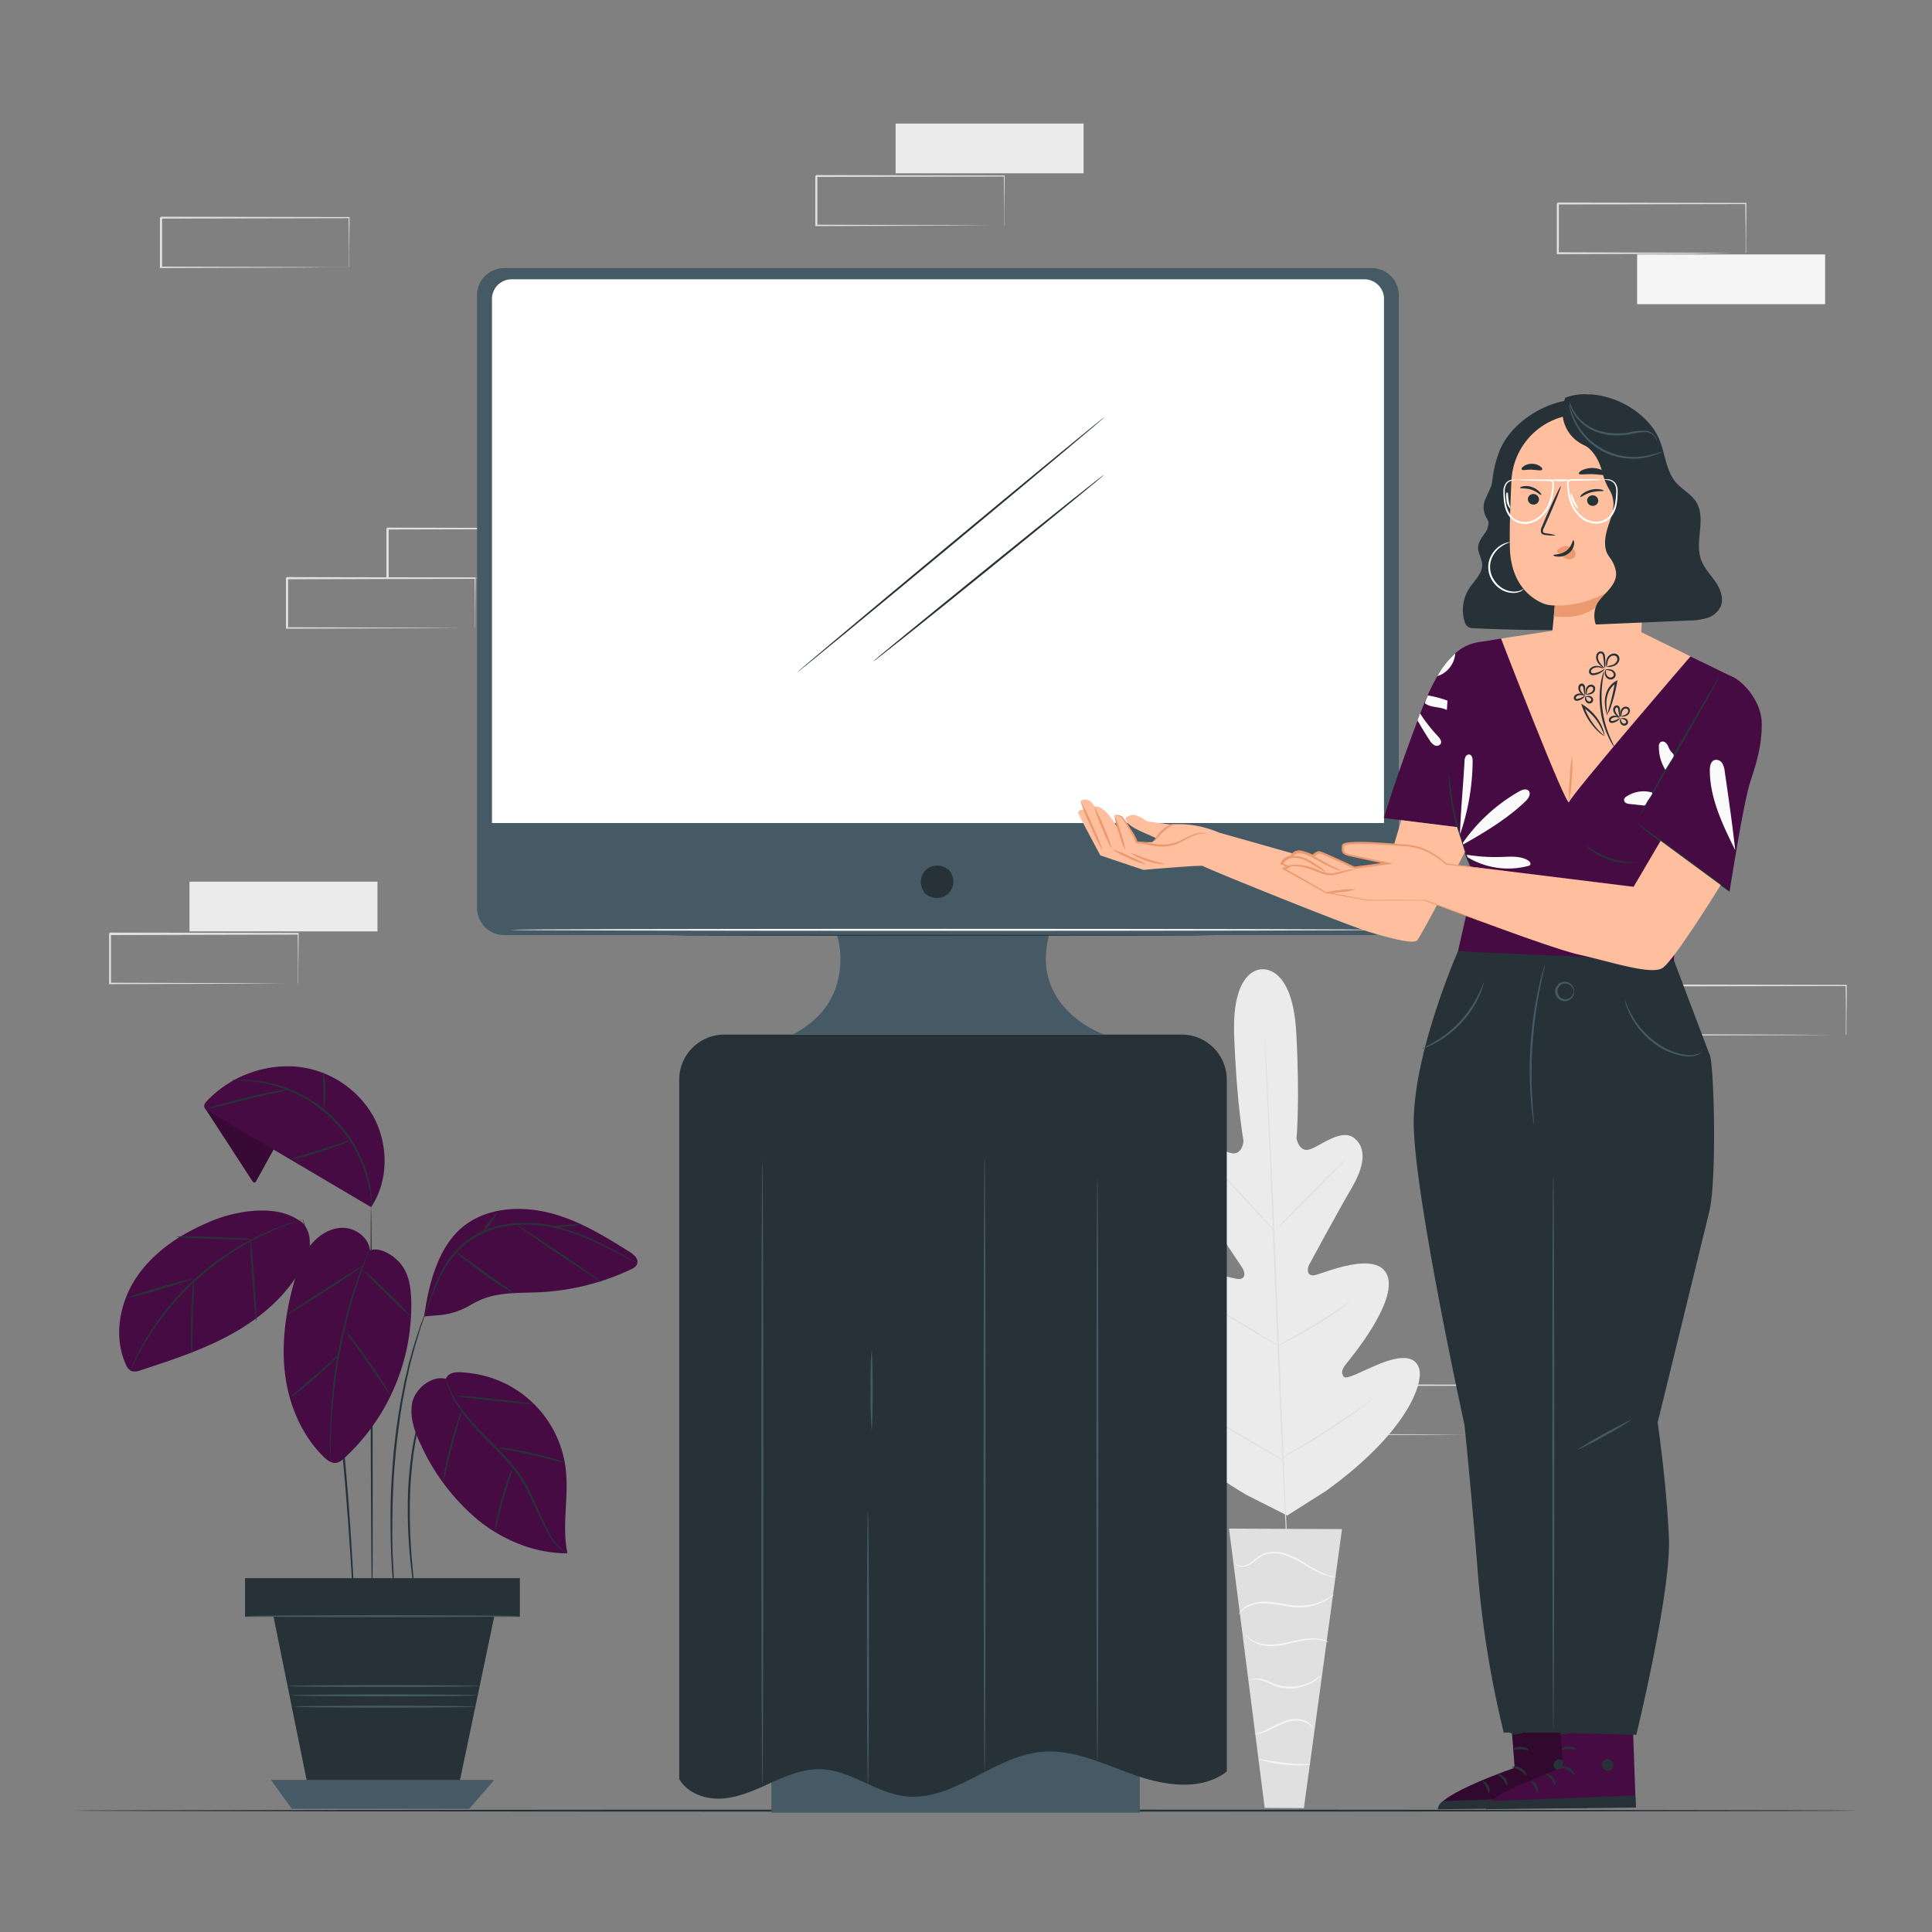 <svg xmlns="http://www.w3.org/2000/svg" viewBox="0 0 500 500"><rect x="0" y="0" width="500" height="500" fill="#808080" stroke="none"/><g id="freepik--background-complete--inject-34"><rect x="49.04" y="228.17" width="48.65" height="12.87" style="fill:#ebebeb"></rect><path d="M77.12,254.6s0-.09,0-.24l0-.66c0-.6,0-1.45,0-2.53,0-2.22,0-5.42-.08-9.44l.15.15L28.47,242l.25-.24h0V245c0,1.09,0,2.17,0,3.25v6.33l-.24-.25,34.67.11,10.23.07,2.77,0h.72l.26,0H76.9l-.7,0-2.71,0-10.18.07-34.84.11h-.24v-.24c0-2.07,0-4.19,0-6.33v-6.52h0l.25-.25,48.65.09h.15v.15c0,4.06-.06,7.29-.08,9.53,0,1.07,0,1.9,0,2.5,0,.26,0,.47,0,.63A.85.85,0,0,1,77.12,254.6Z" style="fill:#e0e0e0"></path><rect x="231.78" y="31.98" width="48.65" height="12.87" style="fill:#ebebeb"></rect><path d="M259.86,58.41a2.07,2.07,0,0,1,0-.23l0-.66c0-.61,0-1.45,0-2.53,0-2.23,0-5.42-.08-9.45l.15.15-48.65.1.25-.25h0v6.52q0,3.22,0,6.33l-.24-.24,34.67.11,10.23.07,2.77,0,.73,0h.25s-.07,0-.22,0h-.7l-2.71,0-10.18.06-34.84.12H211v-.25c0-2.07,0-4.18,0-6.33V45.56h0l.25-.25,48.65.1H260v.15c0,4.07-.06,7.29-.08,9.54,0,1.06,0,1.9,0,2.49,0,.26,0,.47,0,.64S259.87,58.42,259.86,58.41Z" style="fill:#e0e0e0"></path><rect x="423.69" y="65.85" width="48.65" height="12.87" style="fill:#f5f5f5"></rect><path d="M451.77,65.53a1,1,0,0,1,0-.23v-.66c0-.61,0-1.45,0-2.53,0-2.22-.05-5.42-.08-9.45l.15.15-48.65.1c.11-.11-.25.25.24-.25h0V65.53l-.24-.24,34.67.11,10.23.07,2.77,0,.72,0h.26a.94.94,0,0,1-.23,0l-.69,0-2.72,0L438,65.67l-34.84.11h-.25V52.67h0c.49-.49.14-.13.25-.24l48.65.09h.15v.15c0,4.07-.06,7.29-.08,9.54,0,1.07,0,1.9,0,2.5,0,.26,0,.46,0,.63A1.23,1.23,0,0,1,451.77,65.53Z" style="fill:#e0e0e0"></path><path d="M90.29,69.19a1,1,0,0,1,0-.23l0-.66c0-.61,0-1.45,0-2.53,0-2.22,0-5.42-.09-9.45l.16.15-48.65.1c.11-.11-.25.25.24-.25h0V69.19L41.63,69l34.67.11,10.24.07,2.77,0,.72,0h.26a1,1,0,0,1-.23,0l-.69,0-2.72,0-10.18.07-34.84.11h-.24V62.86c0-1.07,0-2.15,0-3.24V56.33h0c.5-.49.14-.13.26-.24l48.65.09h.15v.15c0,4.07-.07,7.29-.09,9.54,0,1.07,0,1.9,0,2.5,0,.26,0,.46,0,.63A1.23,1.23,0,0,1,90.29,69.19Z" style="fill:#e0e0e0"></path><path d="M477.72,267.9a1.35,1.35,0,0,1,0-.24V267c0-.6,0-1.45,0-2.53,0-2.22,0-5.42-.08-9.44l.15.15-48.65.09.24-.24h0V267.9l-.24-.25,34.67.11,10.23.07,2.77,0,.72,0,.26,0h-.23l-.69,0-2.71,0-10.18.07-34.84.11h-.25V255.05h0l.25-.25,48.65.09h.15V255c0,4.06-.06,7.29-.08,9.53,0,1.07,0,1.9,0,2.5,0,.26,0,.47,0,.63A1.66,1.66,0,0,1,477.72,267.9Z" style="fill:#e0e0e0"></path><path d="M382.57,371.35a1,1,0,0,1,0-.23v-.66c0-.61,0-1.45,0-2.54,0-2.22-.05-5.41-.08-9.44l.15.15-48.65.1c.11-.11-.25.25.24-.25h0v12.85l-.24-.24,34.67.11,10.23.07,2.77,0,.72,0h.26l-.23,0h-.69l-2.71,0-10.18.07-34.84.11h-.25V358.5h0l.25-.25,48.65.1h.15v.15c0,4.07-.06,7.29-.08,9.53,0,1.07,0,1.91,0,2.5,0,.26,0,.47,0,.64A1.23,1.23,0,0,1,382.57,371.35Z" style="fill:#e0e0e0"></path><path d="M122.9,162.53a2.07,2.07,0,0,1,0-.23l0-.66c0-.61,0-1.45,0-2.53,0-2.23,0-5.42-.08-9.45l.15.15-48.65.1.25-.25h0V153c0,1.09,0,2.18,0,3.25v6.33l-.24-.24,34.67.11,10.23.07,2.77,0,.72,0h.26s-.07,0-.22,0H122l-2.71,0-10.18.06-34.84.12H74v-.25q0-3.1,0-6.33v-6.52h0l.25-.25,48.65.1h.15v.15c0,4.07-.06,7.29-.08,9.54,0,1.06,0,1.9,0,2.49v.64C122.91,162.47,122.91,162.54,122.9,162.53Z" style="fill:#e0e0e0"></path><path d="M129.5,149.66a1.22,1.22,0,0,1,0-.24c0-.19,0-.41,0-.69,0-.63,0-1.49,0-2.58,0-2.25-.06-5.44-.1-9.36l.18.18-29.23.07c-.23.22.3-.3.24-.25h0v6.62c0,2.15,0,4.24,0,6.24l-.23-.23,20.91.11,6.09.06,1.64,0,.59,0a3.28,3.28,0,0,1-.53,0l-1.6,0-6,.07-21.07.11H100v-.24c0-2,0-4.09,0-6.24V136.8h0l.25-.25,29.23.07h.18v.18c0,4-.08,7.19-.1,9.47,0,1.07,0,1.92,0,2.54S129.51,149.67,129.5,149.66Z" style="fill:#e0e0e0"></path><path d="M326.67,250.85s-7.92-.61-7.27,17.16,2.42,27.23,2.42,27.23-.25,3.94-3.3,3.16-8.76-4.65-11.61-1.8-1.93,7.52,1.95,12.91,11.93,17.5,12.65,18.6,1,3.09-1.17,2.89-16.74-5.22-18.7,1.84,11.3,20.29,12.72,21.76,1.49,2.4.91,3.29-5.32-1.26-9.53-2.52-9.29-2-10.09,2.19,5,16.4,26.94,29.33l10.54,5.32,10-6.34c20.65-14.86,25.32-27.57,24.15-31.65s-6.18-2.9-10.25-1.26-8.59,4.2-9.25,3.37-.68-1.76.6-3.36,13.28-16,10.68-22.83-16.65-.53-18.78-.13-2.05-1.63-1.44-2.77,7.54-13.95,10.91-19.67,4-10.36.76-13-8.44,1.78-11.4,2.84-3.57-2.84-3.57-2.84.9-9.59-.07-27.34-9-16.36-9-16.36" style="fill:#ebebeb"></path><path d="M327.22,266.76s0,.12,0,.37.05.62.08,1.09c.07,1,.15,2.39.27,4.2.23,3.64.51,8.92.84,15.44.67,13,1.44,31.06,2.22,51s1.5,37.94,2.09,51c.3,6.51.55,11.78.72,15.45.08,1.8.14,3.22.19,4.19,0,.47,0,.83,0,1.1v.37s0-.12,0-.37-.05-.63-.08-1.09c-.06-1-.15-2.39-.27-4.2-.22-3.64-.51-8.92-.84-15.44-.67-13-1.44-31.06-2.22-51s-1.5-37.93-2.09-51c-.3-6.51-.55-11.78-.72-15.45-.08-1.81-.14-3.22-.19-4.2,0-.46,0-.83,0-1.09Z" style="fill:#e0e0e0"></path><path d="M314.7,302.32a3.59,3.59,0,0,1,.65.55c.41.37,1,.93,1.67,1.62,1.39,1.39,3.26,3.36,5.27,5.57l5.15,5.67,1.56,1.72a3.11,3.11,0,0,1,.55.65,3.4,3.4,0,0,1-.66-.54c-.4-.37-1-.93-1.66-1.63-1.37-1.4-3.22-3.39-5.23-5.6s-3.79-4.13-5.19-5.64L315.24,303A3.08,3.08,0,0,1,314.7,302.32Z" style="fill:#e0e0e0"></path><path d="M330.6,317.76c-.08-.08,3.81-4.11,8.67-9s8.89-8.8,9-8.72-3.81,4.11-8.68,9S330.68,317.84,330.6,317.76Z" style="fill:#e0e0e0"></path><path d="M330.42,348.39a3.49,3.49,0,0,1,.74-.47l2.07-1.15c1.75-1,4.16-2.32,6.77-3.91s4.92-3.09,6.59-4.2l2-1.3a3.18,3.18,0,0,1,.75-.44,3.82,3.82,0,0,1-.66.57c-.44.34-1.09.83-1.91,1.41-1.63,1.17-3.92,2.72-6.54,4.31s-5.06,2.9-6.84,3.81c-.9.46-1.63.81-2.14,1A3.77,3.77,0,0,1,330.42,348.39Z" style="fill:#e0e0e0"></path><path d="M313,337.59a3.19,3.19,0,0,1,.73.35c.46.24,1.11.61,1.91,1.07,1.61.92,3.81,2.22,6.23,3.67s4.6,2.79,6.17,3.78c.78.49,1.41.89,1.84,1.18a3.82,3.82,0,0,1,.65.48,3,3,0,0,1-.73-.34c-.46-.25-1.11-.62-1.91-1.08-1.61-.92-3.81-2.22-6.23-3.67s-4.6-2.79-6.17-3.77c-.78-.5-1.41-.9-1.84-1.19A3.82,3.82,0,0,1,313,337.59Z" style="fill:#e0e0e0"></path><path d="M309.37,364.61a4.88,4.88,0,0,1,.92.45l2.46,1.37c2.06,1.17,4.9,2.81,8,4.65s5.93,3.51,8,4.74l2.38,1.48a5.32,5.32,0,0,1,.85.59,5.1,5.1,0,0,1-.93-.45l-2.45-1.37c-2.06-1.17-4.9-2.81-8-4.65s-5.93-3.51-8-4.74l-2.39-1.48A5.46,5.46,0,0,1,309.37,364.61Z" style="fill:#e0e0e0"></path><path d="M331.51,377.42a6.93,6.93,0,0,1,.92-.61l2.58-1.55c2.17-1.31,5.17-3.14,8.42-5.24s6.16-4.07,8.25-5.51l2.48-1.71a4.85,4.85,0,0,1,.93-.58,5.75,5.75,0,0,1-.84.71c-.56.44-1.38,1.06-2.41,1.81-2,1.51-4.93,3.52-8.19,5.62s-6.28,3.89-8.5,5.14c-1.11.63-2,1.12-2.64,1.45A5,5,0,0,1,331.51,377.42Z" style="fill:#e0e0e0"></path><polygon points="347.31 395.73 318.07 395.6 327.3 467.88 337.45 467.93 347.31 395.73" style="fill:#e0e0e0"></polygon><path d="M319.55,404.49s0,.1.16.26a1.82,1.82,0,0,0,.7.5,3.52,3.52,0,0,0,3.09-.36c1.18-.65,2.22-1.92,3.8-2.48a8.3,8.3,0,0,1,5.38.13,22.81,22.81,0,0,1,5,2.45,33.7,33.7,0,0,0,4.06,2.2,10.73,10.73,0,0,0,3,.88,4.84,4.84,0,0,0,.84.06c.2,0,.3,0,.3,0a15.06,15.06,0,0,1-4-1.23,37.38,37.38,0,0,1-4-2.27,22.09,22.09,0,0,0-5.08-2.52,8.57,8.57,0,0,0-5.67-.09,7.66,7.66,0,0,0-2.14,1.31,18.11,18.11,0,0,1-1.68,1.29,3.42,3.42,0,0,1-2.85.48A3,3,0,0,1,319.55,404.49Z" style="fill:#f5f5f5"></path><path d="M320.56,417.8s.23-.3.69-.77a6.46,6.46,0,0,1,2.34-1.47,10.46,10.46,0,0,1,4.07-.6,41.42,41.42,0,0,1,5.09.72,17.85,17.85,0,0,0,5.21.24,14.35,14.35,0,0,0,4.1-1.16,12.75,12.75,0,0,0,2.47-1.45,4,4,0,0,0,.79-.7,26.05,26.05,0,0,1-3.39,1.84,15,15,0,0,1-4,1,17.79,17.79,0,0,1-5.08-.27,38.72,38.72,0,0,0-5.15-.69,10.45,10.45,0,0,0-4.21.72,6.09,6.09,0,0,0-2.35,1.66,3.88,3.88,0,0,0-.45.65C320.58,417.7,320.55,417.79,320.56,417.8Z" style="fill:#f5f5f5"></path><path d="M343.87,425a2.32,2.32,0,0,0-.8-.43,9.08,9.08,0,0,0-2.42-.53,15.91,15.91,0,0,0-3.67.2c-1.36.21-2.83.58-4.36.9a18,18,0,0,1-4.36.47,9.45,9.45,0,0,1-3.45-.76,8,8,0,0,1-2.62-2,2.55,2.55,0,0,0,.5.76,6.15,6.15,0,0,0,2,1.5,9.18,9.18,0,0,0,3.58.9,17.6,17.6,0,0,0,4.47-.44c1.56-.33,3-.71,4.34-.94a16.94,16.94,0,0,1,3.58-.29A13,13,0,0,1,343.87,425Z" style="fill:#f5f5f5"></path><path d="M323.07,435a4.79,4.79,0,0,1,2.84-.27,13.35,13.35,0,0,1,3,1.12,11.37,11.37,0,0,0,3.85,1.08,11.56,11.56,0,0,0,7-1.59,9.62,9.62,0,0,0,1.75-1.33,2.82,2.82,0,0,0,.52-.62,26.32,26.32,0,0,1-2.43,1.66,12,12,0,0,1-6.79,1.4c-2.77-.17-4.89-1.83-6.81-2a4.21,4.21,0,0,0-2.2.18C323.26,434.72,323.05,434.93,323.07,435Z" style="fill:#f5f5f5"></path><path d="M324.63,448.83a5.7,5.7,0,0,0,2.44-.48c1.48-.48,3.3-1.6,5.43-2.44a8.84,8.84,0,0,1,3.11-.63,5.72,5.72,0,0,1,2.49.58,5.45,5.45,0,0,1,1.8,1.56,1.29,1.29,0,0,0-.27-.61,4,4,0,0,0-1.37-1.25,5.7,5.7,0,0,0-2.64-.72,8.56,8.56,0,0,0-3.29.63c-2.2.86-4,2-5.38,2.57S324.62,448.75,324.63,448.83Z" style="fill:#f5f5f5"></path><path d="M326,455.28a6.49,6.49,0,0,0,1.85.61,32.86,32.86,0,0,0,4.62.8,33.31,33.31,0,0,0,4.69.16,7,7,0,0,0,1.94-.22c0-.15-3,0-6.58-.41S326.07,455.14,326,455.28Z" style="fill:#f5f5f5"></path></g><g id="freepik--Plant--inject-34"><rect x="63.54" y="408.57" width="70.88" height="9.74" style="fill:#263238"></rect><path d="M134.54,418.43H63.42v-10h71.12Zm-70.88-.24h70.63v-9.5H63.66Z" style="fill:#263238"></path><polygon points="70.11 415.07 80.31 465.4 118.06 465.4 127.92 418.31 70.11 415.07" style="fill:#263238"></polygon><polygon points="70.11 460.64 75.55 468.12 121.43 468.12 127.92 460.64 70.11 460.64" style="fill:#455a64"></polygon><path d="M96.31,416.54c-.13,0-.31-23.32-.39-52.08s0-52.07.1-52.07.32,23.31.4,52.07S96.45,416.54,96.31,416.54Z" style="fill:#263238"></path><path d="M112.1,358.19a2.19,2.19,0,0,1-.19.54c-.16.4-.37.9-.63,1.51-.14.33-.3.69-.46,1.09s-.31.85-.47,1.32-.36,1-.55,1.52-.34,1.12-.53,1.73a72.36,72.36,0,0,0-2,8.68,105.81,105.81,0,0,0-1.09,10.85,145.06,145.06,0,0,0,.56,19.82c.22,2.53.45,4.58.62,6,.07.66.13,1.2.18,1.63a2.05,2.05,0,0,1,0,.57,2.42,2.42,0,0,1-.13-.56l-.27-1.62c-.23-1.4-.52-3.44-.79-6a130,130,0,0,1-.71-19.89,101.21,101.21,0,0,1,1.14-10.9,67.79,67.79,0,0,1,2.1-8.71c.2-.6.36-1.19.57-1.73l.58-1.51c.18-.47.36-.91.51-1.32s.36-.75.51-1.07l.72-1.47A2.62,2.62,0,0,1,112.1,358.19Z" style="fill:#263238"></path><path d="M110.29,339.33a4.25,4.25,0,0,1-.22.77c-.19.54-.43,1.26-.74,2.17q-.26.71-.54,1.56c-.18.58-.37,1.21-.57,1.88-.42,1.35-.9,2.88-1.33,4.61-.22.86-.46,1.76-.71,2.69s-.43,1.93-.66,2.95c-.5,2-.85,4.24-1.31,6.54-.78,4.63-1.47,9.75-1.95,15.15s-.64,10.57-.71,15.27,0,8.93.24,12.48c.06,1.77.18,3.38.27,4.79s.17,2.62.26,3.61.13,1.72.17,2.28a4,4,0,0,1,0,.8,4.37,4.37,0,0,1-.13-.78q-.09-.86-.27-2.28c-.12-1-.23-2.2-.34-3.61s-.26-3-.34-4.79c-.24-3.56-.34-7.8-.35-12.51s.22-9.88.67-15.3,1.18-10.55,2-15.19c.47-2.31.84-4.52,1.36-6.55l.69-2.95.75-2.7c.45-1.72,1-3.25,1.4-4.59.21-.67.42-1.3.61-1.88s.4-1.08.58-1.55c.35-.89.62-1.61.83-2.14A4,4,0,0,1,110.29,339.33Z" style="fill:#263238"></path><path d="M91.83,420.66a1.14,1.14,0,0,1,0-.27c0-.21,0-.47-.07-.8,0-.75-.12-1.78-.2-3.09-.17-2.72-.42-6.59-.71-11.36-.62-9.59-1.51-22.83-3.12-37.4-.83-7.28-1.78-14.2-2.78-20.47-.53-3.13-1-6.11-1.55-8.88s-1-5.35-1.53-7.7-1-4.47-1.4-6.33-.81-3.46-1.14-4.76-.56-2.28-.74-3c-.07-.33-.13-.58-.18-.79a1.41,1.41,0,0,1,0-.27.91.91,0,0,1,.09.26c.06.2.14.45.23.77.2.72.48,1.71.83,3s.79,2.88,1.22,4.74,1,4,1.48,6.32,1.08,4.92,1.59,7.7,1.06,5.75,1.6,8.88c1,6.28,2,13.2,2.82,20.5,1.61,14.58,2.45,27.84,3,37.43.26,4.8.44,8.68.55,11.37.05,1.31.09,2.35.12,3.09,0,.33,0,.6,0,.81A1.1,1.1,0,0,1,91.83,420.66Z" style="fill:#263238"></path><path d="M95.74,323.59c-.31-3.3-3.65-5.79-7-5.83s-6.41,2-8.44,4.59a26.55,26.55,0,0,0-4.06,9c-2.23,7.79-3.45,16-2.5,24s4.22,16,10,21.64c.94.92,2.15,1.85,3.44,1.57A4.15,4.15,0,0,0,89,377.45a53.68,53.68,0,0,0,17.43-40.84c-.09-3.06-.49-6.24-2.18-8.79s-5.64-5.25-8.52-4.23" style="fill:#460B42"></path><path d="M71,297.14q-2.33,4.23-4.67,8.46c-.11.2-.25.42-.48.44s-.42-.22-.56-.42l-12.35-19,2.84-1.61Z" style="fill:#460B42"></path><g style="opacity:0.2"><path d="M71,297.14q-2.33,4.23-4.67,8.46c-.11.2-.25.42-.48.44s-.42-.22-.56-.42l-12.35-19,2.84-1.61Z"></path></g><path d="M96,312.38,53.88,287.52a1.92,1.92,0,0,1-1-1c-.17-.62.3-1.22.75-1.68A29,29,0,0,1,76.13,276a25.71,25.71,0,0,1,20.35,12.66c4.07,7.27,4.21,16.88-.46,23.77" style="fill:#460B42"></path><path d="M60,279.58a2.11,2.11,0,0,1,.55-.07c.36,0,.9-.08,1.59-.07a30.92,30.92,0,0,1,5.85.46,34.15,34.15,0,0,1,27.27,24.68,32.3,32.3,0,0,1,1,5.77c.07.69,0,.87.06,1.23a2.18,2.18,0,0,1-.32.92,7.39,7.39,0,0,0,.06-2.13,36.35,36.35,0,0,0-1.19-5.69,34.43,34.43,0,0,0-27-24.43,36,36,0,0,0-5.78-.62C60.72,279.6,60,279.63,60,279.58Z" style="fill:#263238"></path><path d="M90.32,295.22a10,10,0,0,1-2.13,1c-1.34.53-3.22,1.21-5.32,1.87s-4,1.2-5.42,1.54a10.1,10.1,0,0,1-2.3.44,11.48,11.48,0,0,1,2.2-.78l5.37-1.68,5.35-1.73A12,12,0,0,1,90.32,295.22Z" style="fill:#263238"></path><path d="M83.68,277.4a17.43,17.43,0,0,1,.5,4.7,17.61,17.61,0,0,1-.26,4.72,29.17,29.17,0,0,1-.24-4.71A29.32,29.32,0,0,1,83.68,277.4Z" style="fill:#263238"></path><path d="M53.51,287.05A18.62,18.62,0,0,1,56.58,286c1.91-.59,4.58-1.34,7.55-2.05s5.69-1.27,7.66-1.61a18.38,18.38,0,0,1,3.21-.44,22.56,22.56,0,0,1-3.14.79c-2,.43-4.65,1-7.61,1.75s-5.64,1.4-7.58,1.9A21.13,21.13,0,0,1,53.51,287.05Z" style="fill:#263238"></path><path d="M78.25,316.43c-3.63-2.75-7.46-3.29-12-3.11a36.58,36.58,0,0,0-13.14,3.39c-7.1,3.11-13.78,7.7-18,14.19S29.36,346,32.54,353.06A3.15,3.15,0,0,0,34,354.81a3.43,3.43,0,0,0,2.37-.18c8.09-2.64,16.22-5.3,23.66-9.43s14.19-9.87,18.18-17.38a15.08,15.08,0,0,0,1.91-5.76,7.16,7.16,0,0,0-1.85-5.63" style="fill:#460B42"></path><path d="M78.32,315.57a3,3,0,0,1-.58.24l-1.7.58-1.22.41c-.45.16-.92.36-1.44.56-1,.41-2.2.83-3.45,1.43l-2,.91c-.68.31-1.37.7-2.1,1.07-1.46.72-2.94,1.64-4.52,2.57a78.26,78.26,0,0,0-9.57,7.1A79.18,79.18,0,0,0,43.49,339c-1.12,1.45-2.23,2.8-3.13,4.16-.46.67-.93,1.3-1.33,1.95L37.88,347c-.76,1.16-1.32,2.28-1.86,3.24-.26.49-.52.93-.74,1.35s-.39.81-.56,1.17c-.32.66-.59,1.19-.79,1.6a2.63,2.63,0,0,1-.31.55,2.78,2.78,0,0,1,.21-.59c.19-.42.42-1,.71-1.64.16-.37.34-.76.53-1.19s.45-.88.7-1.38c.52-1,1.06-2.12,1.8-3.3l1.13-1.87c.4-.66.87-1.29,1.32-2,.89-1.38,2-2.75,3.11-4.21A69.27,69.27,0,0,1,61.07,323c1.6-.93,3.1-1.84,4.58-2.55.74-.36,1.43-.75,2.13-1.06l2-.87c1.27-.59,2.47-1,3.51-1.37.52-.19,1-.38,1.45-.53l1.24-.36,1.73-.5A4.57,4.57,0,0,1,78.32,315.57Z" style="fill:#263238"></path><path d="M50,330.91a87.08,87.08,0,0,1-8.81,2.84,83.81,83.81,0,0,1-9,2.35,87.84,87.84,0,0,1,8.82-2.84A84,84,0,0,1,50,330.91Z" style="fill:#263238"></path><path d="M49.64,350.36a13.6,13.6,0,0,1-.19-2.75c-.05-1.7-.06-4,0-6.63s.21-4.94.35-6.63a13.42,13.42,0,0,1,.35-2.73,15.72,15.72,0,0,1,0,2.75c-.06,1.86-.13,4.12-.21,6.62s-.12,4.76-.16,6.62A16,16,0,0,1,49.64,350.36Z" style="fill:#263238"></path><path d="M66.31,341.87c-.14,0-.59-4.76-1-10.65s-.63-10.68-.49-10.69.58,4.76,1,10.65S66.45,341.86,66.31,341.87Z" style="fill:#263238"></path><path d="M45.56,320.06a16.43,16.43,0,0,1,2.83-.08c1.74,0,4.15.06,6.8.15s5.06.2,6.8.3a15.21,15.21,0,0,1,2.81.27,15.37,15.37,0,0,1-2.82.09c-1.74,0-4.15-.07-6.8-.16s-5.07-.19-6.81-.29A15.81,15.81,0,0,1,45.56,320.06Z" style="fill:#263238"></path><path d="M85.56,378.11a4.45,4.45,0,0,1-.06-.57c0-.42,0-1-.07-1.62-.06-1.41-.08-3.45,0-6s.21-5.51.52-8.83.8-7,1.48-10.75S89,343,89.81,339.78s1.78-6.09,2.63-8.47S94,327,94.56,325.72c.27-.61.48-1.11.65-1.5a2.53,2.53,0,0,1,.25-.51,2.15,2.15,0,0,1-.16.55c-.14.4-.33.9-.55,1.53-.5,1.31-1.18,3.24-2,5.63s-1.66,5.26-2.52,8.48-1.66,6.78-2.35,10.56-1.17,7.4-1.52,10.7-.54,6.29-.63,8.81-.14,4.54-.13,5.95c0,.66,0,1.2,0,1.62A2,2,0,0,1,85.56,378.11Z" style="fill:#263238"></path><path d="M87.79,350.52a11.11,11.11,0,0,1-1.68,1.84c-1.09,1.09-2.64,2.55-4.41,4.1s-3.41,2.89-4.63,3.83a10.89,10.89,0,0,1-2,1.42,13.08,13.08,0,0,1,1.82-1.7l4.53-3.93,4.49-4A12.51,12.51,0,0,1,87.79,350.52Z" style="fill:#263238"></path><path d="M101.13,361.26a18.43,18.43,0,0,1-1.79-2.48c-1.16-1.68-2.59-3.77-4.17-6.08l-4.25-6a20.19,20.19,0,0,1-1.7-2.54,17.6,17.6,0,0,1,2,2.32c1.17,1.49,2.73,3.58,4.38,5.95s3.06,4.56,4,6.17A19,19,0,0,1,101.13,361.26Z" style="fill:#263238"></path><path d="M94.14,327.47c.07.12-4.36,3.1-9.9,6.66s-10.09,6.36-10.17,6.24,4.36-3.1,9.9-6.66S94.06,327.35,94.14,327.47Z" style="fill:#263238"></path><path d="M106.63,341a82.41,82.41,0,0,1-6.7-6.2,83.39,83.39,0,0,1-6.35-6.55,81.1,81.1,0,0,1,6.7,6.19A80.3,80.3,0,0,1,106.63,341Z" style="fill:#263238"></path><path d="M109.77,340.69l3.81-.32a18.74,18.74,0,0,0,7.68-2.35,30,30,0,0,1,3.58-1.8c4.7-1.89,9.95-1.55,15-1.8a62.24,62.24,0,0,0,23.87-6.11,2.34,2.34,0,0,0,1.05-.94c.78-1.43-.67-2.69-1.92-3.46-6.41-4-12.93-8-20.2-9.91s-15.52-1.63-21.72,2.64c-7.27,5-9.93,15.3-11.16,24.05" style="fill:#460B42"></path><path d="M164.85,326.9a3.31,3.31,0,0,1-.64-.3l-1.81-.94c-1.56-.83-3.81-2-6.66-3.4a61.9,61.9,0,0,0-10.3-4,34,34,0,0,0-13.36-1.08,23,23,0,0,0-12.18,5.23,27.19,27.19,0,0,0-6.34,8.91,73.64,73.64,0,0,0-2.76,6.93l-.68,1.92a3.65,3.65,0,0,1-.26.66,3.34,3.34,0,0,1,.17-.69c.15-.49.34-1.14.58-2a64,64,0,0,1,2.63-7,26.8,26.8,0,0,1,6.35-9.11A23.12,23.12,0,0,1,132,316.7a34,34,0,0,1,13.55,1.14,59.85,59.85,0,0,1,10.34,4.09c2.84,1.42,5.06,2.68,6.6,3.55l1.76,1A3.46,3.46,0,0,1,164.85,326.9Z" style="fill:#263238"></path><path d="M155.72,331.81c-.08.11-5.06-3.11-11.11-7.19s-10.91-7.49-10.83-7.61,5.05,3.11,11.11,7.19S155.79,331.69,155.72,331.81Z" style="fill:#263238"></path><path d="M150.41,316.75a11.85,11.85,0,0,1-3.62.65,12.5,12.5,0,0,1-3.69,0,23.62,23.62,0,0,1,3.65-.38A24.16,24.16,0,0,1,150.41,316.75Z" style="fill:#263238"></path><path d="M128.63,313.92a9.74,9.74,0,0,1-1.63,2.54,10.63,10.63,0,0,1-2.06,2.35,9.87,9.87,0,0,1,1.63-2.55A10.71,10.71,0,0,1,128.63,313.92Z" style="fill:#263238"></path><path d="M133.09,334.74a14.46,14.46,0,0,1-2.39-1.3c-1.44-.87-3.38-2.15-5.46-3.66s-3.9-2.93-5.22-4A16,16,0,0,1,118,324a13.89,13.89,0,0,1,2.28,1.48l5.3,3.85c2.07,1.51,4,2.82,5.35,3.77A16.86,16.86,0,0,1,133.09,334.74Z" style="fill:#263238"></path><path d="M115.37,356.84c-3.62-.95-8,2.57-8.7,6.25s.63,7.44,2.25,10.83a55.26,55.26,0,0,0,15,19.63c6.5,5.17,14.63,8.48,22.94,8.44-1.53-7.12.41-14.57-.45-21.8a28.35,28.35,0,0,0-25.12-24.87c-2.31-.25-5-.61-5.92,1.52" style="fill:#460B42"></path><path d="M146.86,402a2.42,2.42,0,0,1-.52-.24,9.93,9.93,0,0,1-1.35-.91,14.21,14.21,0,0,1-3.59-4.79c-.57-1.12-1.22-2.34-1.85-3.69s-1.27-2.8-2-4.32a44.24,44.24,0,0,0-2.4-4.61,36.59,36.59,0,0,0-3.3-4.49c-2.49-2.92-5.15-5.44-7.46-7.85a51.15,51.15,0,0,1-5.69-6.83A25.22,25.22,0,0,1,116,359a15.74,15.74,0,0,1-.48-1.56,3.47,3.47,0,0,1-.12-.56s.26.75.79,2.05a27.15,27.15,0,0,0,2.89,5.17,53.37,53.37,0,0,0,5.72,6.7c2.32,2.39,5,4.91,7.51,7.85a35.86,35.86,0,0,1,3.34,4.56,40,40,0,0,1,2.4,4.68l1.91,4.33c.61,1.34,1.24,2.58,1.79,3.7a14.63,14.63,0,0,0,3.39,4.81C146.17,401.6,146.89,401.94,146.86,402Z" style="fill:#263238"></path><path d="M128.1,396.07a10.76,10.76,0,0,1,.33-2.44c.29-1.5.75-3.55,1.38-5.78s1.31-4.23,1.84-5.65a11.63,11.63,0,0,1,1-2.26,12.43,12.43,0,0,1-.65,2.37c-.45,1.45-1.06,3.45-1.69,5.68s-1.15,4.25-1.52,5.72A13.09,13.09,0,0,1,128.1,396.07Z" style="fill:#263238"></path><path d="M146.17,378.58a14.22,14.22,0,0,1-2.55-.58c-1.57-.41-3.72-1-6.13-1.51s-4.59-1-6.18-1.26a15,15,0,0,1-2.56-.57,12.87,12.87,0,0,1,2.62.21c1.61.22,3.82.58,6.23,1.13s4.57,1.16,6.12,1.65A12.7,12.7,0,0,1,146.17,378.58Z" style="fill:#263238"></path><path d="M114.64,383.67a14.09,14.09,0,0,1,.39-2.83c.32-1.73.83-4.11,1.51-6.71s1.4-4.93,2-6.6a15.27,15.27,0,0,1,1-2.66,16.24,16.24,0,0,1-.69,2.77c-.48,1.69-1.15,4-1.83,6.61s-1.23,4.95-1.64,6.66A18.39,18.39,0,0,1,114.64,383.67Z" style="fill:#263238"></path><path d="M137.85,363.35c0,.13-4.54-.23-10.11-.82s-10.08-1.18-10.07-1.32a98.57,98.57,0,0,1,10.12.82C133.36,362.62,137.86,363.21,137.85,363.35Z" style="fill:#263238"></path><path d="M134.53,418.27c0,.14-15.92.25-35.55.25s-35.56-.11-35.56-.25S79.34,418,99,418,134.53,418.13,134.53,418.27Z" style="fill:#455a64"></path><path d="M123.46,438.76c0,.13-10.73.25-24,.25s-24-.12-24-.25,10.73-.26,24-.26S123.46,438.62,123.46,438.76Z" style="fill:#455a64"></path><path d="M123,441.68c0,.14-10.54.26-23.54.26S76,441.82,76,441.68s10.54-.25,23.54-.25S123,441.55,123,441.68Z" style="fill:#455a64"></path><path d="M123.87,436.34c0,.14-11.09.25-24.77.25s-24.79-.11-24.79-.25,11.1-.25,24.79-.25S123.87,436.2,123.87,436.34Z" style="fill:#455a64"></path></g><g id="freepik--Floor--inject-34"><path d="M480.63,468.59c0,.14-103.26.26-230.62.26s-230.64-.12-230.64-.26,103.24-.26,230.64-.26S480.63,468.44,480.63,468.59Z" style="fill:#263238"></path></g><g id="freepik--Monitor--inject-34"><rect x="199.63" y="421.15" width="95.35" height="47.98" style="fill:#455a64"></rect><path d="M305.83,267.75H187.46a11.68,11.68,0,0,0-11.68,11.68v181c2.3,3.85,7.15,5.42,11.54,5s8.47-2.35,12.5-4.17,8.27-3.54,12.67-3.39c7.65.27,14.19,6.12,21.8,7,12.33,1.43,22.71-10.22,35.06-11.47,8.31-.84,16.25,3.12,24.14,5.92s17.31,4.27,24-.83V279.43A11.68,11.68,0,0,0,305.83,267.75Z" style="fill:#263238"></path><path d="M197.3,462.5c-.14,0-.26-36.26-.26-81s.12-81,.26-81,.26,36.25.26,81S197.45,462.5,197.3,462.5Z" style="fill:#455a64"></path><path d="M224.62,391.12c.14,0,.26,15.85.26,35.41s-.12,35.42-.26,35.42-.26-15.86-.26-35.42S224.47,391.12,224.62,391.12Z" style="fill:#455a64"></path><path d="M225.58,349.42c.14,0,.26,4.62.26,10.31s-.12,10.3-.26,10.3a100,100,0,0,1-.26-10.3A100.27,100.27,0,0,1,225.58,349.42Z" style="fill:#455a64"></path><path d="M254.81,458.71c-.15,0-.26-35.73-.26-79.8s.11-79.8.26-79.8.26,35.72.26,79.8S255,458.71,254.81,458.71Z" style="fill:#455a64"></path><path d="M284,456.32c-.14,0-.26-33.91-.26-75.73s.12-75.73.26-75.73.26,33.9.26,75.73S284.18,456.32,284,456.32Z" style="fill:#455a64"></path><path d="M355,69.38H130.46a7,7,0,0,0-7,7V235a7,7,0,0,0,7,7h86.19s5.49,17-11.51,25.73h80.59s-19.19-6.58-14.25-25.73H355a7,7,0,0,0,7-7V76.39A7,7,0,0,0,355,69.38Z" style="fill:#455a64"></path><path d="M245.75,225.34c3.05,4.37-1.73,9.15-6.1,6.1a1.9,1.9,0,0,1-.37-.38c-3.05-4.37,1.73-9.14,6.09-6.09A1.49,1.49,0,0,1,245.75,225.34Z" style="fill:#263238"></path><path d="M132.41,72.28H353.09a5.09,5.09,0,0,1,5.09,5.09V213a0,0,0,0,1,0,0H127.32a0,0,0,0,1,0,0V77.37A5.09,5.09,0,0,1,132.41,72.28Z" style="fill:#fff"></path><path d="M314.89,242.05c0,.07-32,.13-71.37.13s-71.38-.06-71.38-.13,32-.14,71.38-.14S314.89,242,314.89,242.05Z" style="fill:#263238"></path><path d="M285.82,122.8c.09.11-13.24,11-29.76,24.4s-30,24.12-30.1,24,13.24-11,29.77-24.4S285.73,122.69,285.82,122.8Z" style="fill:#263238"></path><path d="M285.92,107.88c.1.11-17.68,15-39.69,33.29s-39.94,33-40,32.9,17.67-15,39.7-33.3S285.83,107.77,285.92,107.88Z" style="fill:#263238"></path><path d="M356.64,240.64c0,.15-50.27.26-112.27.26s-112.29-.11-112.29-.26,50.27-.26,112.29-.26S356.64,240.5,356.64,240.64Z" style="fill:#fafafa"></path></g><g id="freepik--Character--inject-34"><path d="M405.43,103.67c-7,1.12-14.53,6.28-17.26,12.8s-2.44,14.92-2.32,22c2.16-.44,3.52.58,5.71.43a5.34,5.34,0,0,0,3.5-2.26,36.12,36.12,0,0,0,4.86-8.8q4.79-11,9.38-22" style="fill:#263238"></path><path d="M394.85,114.29c-11,7.1-8.19,20.25-10.32,23.34-.85,1.24-1.89,2.48-2,3.92s1,3,1.06,4.63c.05,2.2-1.93,4-3.21,5.87a10.33,10.33,0,0,0-1.38,8.7,2.45,2.45,0,0,0,1.09,1.57,3.41,3.41,0,0,0,1.47.28q15.62.72,31.27.31c2.38-.06,4.88-.17,6.89-1.27,2.74-1.51,3.86-4.44,4.79-7.14l2.92-8.56a32.91,32.91,0,0,0,1.56-5.63,58.13,58.13,0,0,0,.15-8,71.28,71.28,0,0,0,.12-7.45,10.84,10.84,0,0,0-2.93-6.87" style="fill:#263238"></path><path d="M426.64,125a17.51,17.51,0,0,0-17.88-17.76,18,18,0,0,0-17.6,17.17c-.4,8.18-.61,16.41-.27,19.35,1,8.88,6.7,11.79,9,12.61a11,11,0,0,0,2.44.33h0a.07.07,0,0,1,.06.07l-1,10.42c-.22,6.78,4.21,12.35,11.11,12.62s11.72-5.43,12.07-12.23Z" style="fill:#ffbe9d"></path><path d="M395.41,129.09a1.42,1.42,0,0,0,1.33,1.48,1.38,1.38,0,0,0,1.55-1.22,1.43,1.43,0,0,0-1.33-1.49A1.39,1.39,0,0,0,395.41,129.09Z" style="fill:#263238"></path><path d="M393.4,126.27c.12.2,1.36,0,2.83.44s2.37,1.44,2.58,1.36,0-.35-.38-.78a4.82,4.82,0,0,0-2-1.25,4.49,4.49,0,0,0-2.31-.18C393.57,126,393.34,126.18,393.4,126.27Z" style="fill:#263238"></path><path d="M410.75,129.43a1.42,1.42,0,0,0,1.33,1.48,1.39,1.39,0,0,0,1.55-1.22,1.43,1.43,0,0,0-1.33-1.49A1.39,1.39,0,0,0,410.75,129.43Z" style="fill:#263238"></path><path d="M409,128.63c.22.08,1.2-.79,2.82-1.22s3-.21,3.12-.39-.19-.26-.79-.37a5.74,5.74,0,0,0-2.54.15,5.31,5.31,0,0,0-2.2,1.13C409,128.31,408.93,128.59,409,128.63Z" style="fill:#263238"></path><path d="M402.64,138.57a10.62,10.62,0,0,0-2.51-.54c-.39-.06-.76-.15-.82-.42a1.94,1.94,0,0,1,.32-1.15l1.3-2.92c1.82-4.17,3.15-7.61,3-7.68s-1.78,3.26-3.6,7.43c-.44,1-.86,2-1.25,2.94a2.28,2.28,0,0,0-.28,1.53,1,1,0,0,0,.63.59,2.64,2.64,0,0,0,.67.12A10.27,10.27,0,0,0,402.64,138.57Z" style="fill:#263238"></path><path d="M402.35,156.68s6,.71,13.7-3.44c0,0-2.71,7.72-13.95,6.24Z" style="fill:#eb996e"></path><path d="M403.14,142.28a2.86,2.86,0,0,1,2.56-.92,2.49,2.49,0,0,1,1.72,1,1.56,1.56,0,0,1,.05,1.82,1.89,1.89,0,0,1-2.06.43,5.85,5.85,0,0,1-1.94-1.24,1.91,1.91,0,0,1-.43-.47.53.53,0,0,1,0-.57" style="fill:#eb996e"></path><path d="M407.18,139.81c-.26,0-.33,1.63-1.83,2.75s-3.29.87-3.31,1.1.39.34,1.15.39a4.24,4.24,0,0,0,2.75-.82,3.61,3.61,0,0,0,1.43-2.32C407.46,140.22,407.29,139.8,407.18,139.81Z" style="fill:#263238"></path><path d="M408.6,122.58c.19.4,1.72.07,3.56.14s3.34.43,3.56,0c.09-.19-.2-.56-.82-.91a6,6,0,0,0-2.69-.69,6.11,6.11,0,0,0-2.73.55C408.83,122,408.52,122.39,408.6,122.58Z" style="fill:#263238"></path><path d="M393.82,121.49c.26.36,1.34,0,2.63.07s2.37.33,2.64,0c.12-.18,0-.53-.5-.88a3.75,3.75,0,0,0-2.12-.65,3.67,3.67,0,0,0-2.13.62C393.87,121,393.7,121.32,393.82,121.49Z" style="fill:#263238"></path><path d="M405.15,102.86A9.41,9.41,0,0,0,409.53,115c1.89,1,4.31,1.56,5.25,3.48.74,1.49.32,3.41,1.26,4.79s2.63,1.64,3.9,2.57c1.74,1.27,2.43,3.54,2.62,5.68A59.85,59.85,0,0,0,423,138c.43,2.1,1.69,4.24,3.74,4.87,1.3-6.09,2.48-12.27,2.15-18.48s-2.34-12.54-6.67-17-11.22-6.71-17-4.5" style="fill:#263238"></path><path d="M411.35,102.06c7.48.28,15.82,5.37,18.37,12.41,1.29,3.54,1.59,7.62,4.07,10.46,1.57,1.79,3.86,2.91,5.14,4.91,2.74,4.29-.41,10.18,1.3,15,.76,2.15,2.42,3.83,3.71,5.7s2.25,4.29,1.38,6.39a5.68,5.68,0,0,1-3.52,3,16.76,16.76,0,0,1-4.69.66L413,161.62a6.84,6.84,0,0,1,.45-5.56c1.6-2.55,5.55-4.89,4.67-8.55s-2.67-3.2-2.73-7,2.58-7.44,2.14-10.74-1.52-2.54-2.91-7.74-4.29-6.64-4.29-6.64l2.27-12.47" style="fill:#263238"></path><path d="M384,140.22c.87-1.31,1.77-2.81,1.49-4.36-.2-1.08-1-2-1.28-3a5.24,5.24,0,0,1,.39-4.05c.51-1.29,1.2-2.5,1.61-3.82.33-1,.47-2.17.9-3.18a3.38,3.38,0,0,1,2.33-2.16c.76,4.91-1.14,9.83-1.4,14.79a8.44,8.44,0,0,1-.5,3.21,2.35,2.35,0,0,1-2.61,1.46" style="fill:#263238"></path><path d="M394.29,152.34s-.09.35-.6.65a4.36,4.36,0,0,1-2.36.45,6.05,6.05,0,0,1-3.34-1.22,7.16,7.16,0,0,1-2.54-3.54,6.31,6.31,0,0,1,.2-4.35,7.08,7.08,0,0,1,2.18-2.82,6.09,6.09,0,0,1,2.13-1.07,1.93,1.93,0,0,1,.87-.12,9.26,9.26,0,0,0-2.77,1.48,6.89,6.89,0,0,0-2,2.71,5.89,5.89,0,0,0-.15,4,6.8,6.8,0,0,0,2.33,3.31,5.91,5.91,0,0,0,3.08,1.25,4.57,4.57,0,0,0,2.23-.27C394.08,152.59,394.24,152.31,394.29,152.34Z" style="fill:#fff"></path><path d="M393,124.15a9.08,9.08,0,0,1,1.58-.08l4.29,0h2.18a1.13,1.13,0,0,1,.85.39,1.2,1.2,0,0,1,.27.91l-.06.85a16,16,0,0,1-.22,1.76,9.61,9.61,0,0,1-4,6.65,6.23,6.23,0,0,1-4,.92,5,5,0,0,1-3.32-1.95,7.31,7.31,0,0,1-1.26-3.24,18.94,18.94,0,0,1-.23-3,3.65,3.65,0,0,1,.69-2.41,2.63,2.63,0,0,1,1.7-.84,7.11,7.11,0,0,1,1.18,0,1.1,1.1,0,0,1,.4.06s-.57,0-1.55.17a2.51,2.51,0,0,0-1.51.82,3.37,3.37,0,0,0-.54,2.22,19.53,19.53,0,0,0,.28,2.92,7,7,0,0,0,1.22,3,4.54,4.54,0,0,0,3,1.73,5.72,5.72,0,0,0,3.69-.86,7.8,7.8,0,0,0,2.62-2.83,11.41,11.41,0,0,0,1.2-3.46c.11-.58.18-1.15.24-1.71l.06-.83a.73.73,0,0,0-.15-.61.67.67,0,0,0-.53-.25l-.75,0-1.43,0-4.29-.15A8.29,8.29,0,0,1,393,124.15Z" style="fill:#fff"></path><path d="M414.68,124.15a8.29,8.29,0,0,1-1.57.12l-4.29.15-1.42,0-.76,0a.69.69,0,0,0-.53.25.76.76,0,0,0-.15.61c0,.27,0,.55.07.83a15,15,0,0,0,.24,1.71,10.89,10.89,0,0,0,1.2,3.46,7.71,7.71,0,0,0,2.62,2.83,5.68,5.68,0,0,0,3.68.86,4.54,4.54,0,0,0,3-1.73,7,7,0,0,0,1.22-3,19.61,19.61,0,0,0,.29-2.92,3.43,3.43,0,0,0-.55-2.22,2.49,2.49,0,0,0-1.51-.82c-1-.16-1.55-.12-1.55-.17a1.13,1.13,0,0,1,.41-.06,7.14,7.14,0,0,1,1.18,0,2.63,2.63,0,0,1,1.7.84,3.59,3.59,0,0,1,.68,2.41,18.86,18.86,0,0,1-.22,3,7.33,7.33,0,0,1-1.27,3.24,5,5,0,0,1-3.32,1.95,6.25,6.25,0,0,1-4-.92,9.65,9.65,0,0,1-4-6.65c-.1-.6-.17-1.19-.22-1.76l-.05-.85a1.19,1.19,0,0,1,.26-.91,1.15,1.15,0,0,1,.85-.39h2.18l4.29,0A9,9,0,0,1,414.68,124.15Z" style="fill:#fff"></path><path d="M406.87,124.28a16.92,16.92,0,0,1-5.91,0,16.92,16.92,0,0,1,5.91,0Z" style="fill:#fff"></path><path d="M408.4,131.68c-.11.09-.87-.67-1.39-1.87a3.57,3.57,0,0,1-.44-2.29c.15,0,.41,1,.92,2.08S408.52,131.59,408.4,131.68Z" style="fill:#fff"></path><path d="M390.86,131.67a3.61,3.61,0,0,1-1-2.35,5.67,5.67,0,0,1,0-1.74l.38,0c-.13.5-.25.81-.33.79s-.09-.33-.05-.85l.39,0a12.2,12.2,0,0,0,.14,1.64C390.53,130.58,391,131.6,390.86,131.67Z" style="fill:#fff"></path><path d="M428.75,114.31a2.83,2.83,0,0,0-2.71-2.46,16.51,16.51,0,0,0-4.36.56,18.37,18.37,0,0,1-5.52.11,13.33,13.33,0,0,1-5.22-1.83,11.12,11.12,0,0,1-3.29-3.11,9.09,9.09,0,0,1-1.32-2.74,5.9,5.9,0,0,1-.16-.81c0-.19,0-.29,0-.29a12.63,12.63,0,0,0,1.79,3.63,11.5,11.5,0,0,0,3.24,2.91,13.37,13.37,0,0,0,5,1.72,19.27,19.27,0,0,0,5.38-.06,14.78,14.78,0,0,1,4.48-.45,3.32,3.32,0,0,1,2.5,1.71,2,2,0,0,1,.2.82C428.79,114.21,428.77,114.31,428.75,114.31Z" style="fill:#455a64"></path><path d="M430.29,116.8a4.45,4.45,0,0,1-1.09.58,15.06,15.06,0,0,1-3.23,1A16.81,16.81,0,0,1,407.36,109a14.76,14.76,0,0,1-1.11-3.2,4.63,4.63,0,0,1-.18-1.23,28.23,28.23,0,0,0,1.62,4.26A17,17,0,0,0,425.9,118,29.64,29.64,0,0,0,430.29,116.8Z" style="fill:#455a64"></path><polygon points="388.46 165.25 402.76 163.09 423.72 163.09 440.61 171.4 404.39 213.34 388.46 165.25" style="fill:#ffbe9d"></polygon><path d="M437.5,169.87s-30.87,35.8-31.42,37.72-17.62-42.34-17.62-42.34l-4,.67c-3.84.56-9.87.56-16.44,17.55s-9.87,28.23-9.87,28.23l19,2.35s2.27,7.8,4.49,13.12l-4.31,19s50.13,6.61,55.89,2.5l1.09-42.24s3.29-13.11,6-17.5,4.28-13.46,9.21-13.18Z" style="fill:#460B42"></path><path d="M448.48,175.22c-3.25-1.58-10.5,1.77-13,9.71s-9.17,30.17-9.17,30.17l21.3,15.62s3.58-23,5.34-28.32,3-9.53,3-15S451.72,176.81,448.48,175.22Z" style="fill:#460B42"></path><path d="M406.13,207.39a31.91,31.91,0,0,1,.11-5.87,33,33,0,0,1,.63-5.83,34.06,34.06,0,0,1-.11,5.86A34.42,34.42,0,0,1,406.13,207.39Z" style="fill:#eb996e"></path><path d="M415.12,173.74c.09,0-.2,1.13-.42,2.95a27,27,0,0,0,1.94,14c.71,1.69,1.28,2.68,1.21,2.73s-.2-.22-.49-.65a15.71,15.71,0,0,1-1.06-1.93,24,24,0,0,1-2-14.19,16.76,16.76,0,0,1,.5-2.15A2.46,2.46,0,0,1,415.12,173.74Z" style="fill:#263238"></path><path d="M415.18,190.49s-.26-.11-.65-.41a12.47,12.47,0,0,1-1.55-1.39,16.06,16.06,0,0,1-3.54-5.87l-.25-.72.63.41h0a12.75,12.75,0,0,1,4.58,5.11,10.54,10.54,0,0,1,.73,2c.12.48.16.75.12.76s-.35-1-1.18-2.54a13.43,13.43,0,0,0-4.53-4.84h0l.38-.3a17.59,17.59,0,0,0,3.33,5.79C414.38,189.75,415.23,190.42,415.18,190.49Z" style="fill:#263238"></path><path d="M416.05,184.81a16.17,16.17,0,0,1,.6-2.43c.41-1.49.92-3.58,1.32-5.93l.38.27L418,177a5.23,5.23,0,0,0-1.91,2.71,7.88,7.88,0,0,0-.35,2.78c.07,1.62.33,2.62.24,2.64a2,2,0,0,1-.25-.68,9.8,9.8,0,0,1-.36-1.94,7.76,7.76,0,0,1,.26-2.94,5.63,5.63,0,0,1,2.07-3c.14-.1.29-.18.43-.27l.48-.28-.09.56a42.78,42.78,0,0,1-1.49,5.94A10.2,10.2,0,0,1,416.05,184.81Z" style="fill:#263238"></path><path d="M414.91,173a9.05,9.05,0,0,0-1.19-.3,2.54,2.54,0,0,0-1.23.2c-.43.19-.84.57-.73,1s.65.38,1.13.27a5.53,5.53,0,0,0,1.25-.42c.68-.33,1.05-.66,1.1-.6s-.23.47-.92.92a4.63,4.63,0,0,1-1.32.57,2.76,2.76,0,0,1-.9.1,1,1,0,0,1-.85-.72,1.16,1.16,0,0,1,.29-1,2.12,2.12,0,0,1,.76-.51,2.59,2.59,0,0,1,1.48-.12C414.62,172.5,415,173,414.91,173Z" style="fill:#263238"></path><path d="M415.31,172.89a4.7,4.7,0,0,1-.21-1.42c-.05-.43-.11-.95-.2-1.51a1.57,1.57,0,0,0-.26-.72.49.49,0,0,0-.6-.1c-.45.2-.56.87-.45,1.36a3.18,3.18,0,0,0,.65,1.27c.53.67.94,1,.89,1.11s-.53-.22-1.17-.87a3.27,3.27,0,0,1-.84-1.4,2.23,2.23,0,0,1,0-1,1.34,1.34,0,0,1,.72-.92,1,1,0,0,1,1.2.25,1.84,1.84,0,0,1,.34,1,13.45,13.45,0,0,1,.1,1.56A3.36,3.36,0,0,1,415.31,172.89Z" style="fill:#263238"></path><path d="M415.8,172.53a10.64,10.64,0,0,1,1.4-.41,2.08,2.08,0,0,0,1.13-.83,1.13,1.13,0,0,0-.08-1.45,1.26,1.26,0,0,0-1.49.15,2.21,2.21,0,0,0-.7,1.23c-.18.86-.19,1.44-.28,1.43a3,3,0,0,1-.08-1.5,2.43,2.43,0,0,1,.75-1.53,2.1,2.1,0,0,1,1-.46,1.42,1.42,0,0,1,1.16.27,1.38,1.38,0,0,1,.5,1.09,2,2,0,0,1-.33,1,2.29,2.29,0,0,1-1.43.93A2.74,2.74,0,0,1,415.8,172.53Z" style="fill:#263238"></path><path d="M415.57,173.33c0-.05.42-.2,1.17-.11a1.72,1.72,0,0,1,1.16.7,1.31,1.31,0,0,1,.23.85,1.2,1.2,0,0,1-.49.82,1.36,1.36,0,0,1-1.69-.05,1.7,1.7,0,0,1-.64-1.2c0-.77.26-1.16.31-1.13s-.07.45.05,1.08a1.45,1.45,0,0,0,.57.87.9.9,0,0,0,1.09,0,.71.71,0,0,0,.17-1,1.47,1.47,0,0,0-.85-.6C416,173.41,415.57,173.42,415.57,173.33Z" style="fill:#263238"></path><path d="M409.93,180c0,.06-.34-.12-.85-.12a1.63,1.63,0,0,0-.82.19c-.28.14-.51.4-.44.63s.37.2.71.1a3.36,3.36,0,0,0,.85-.31c.47-.24.73-.46.79-.41s-.12.37-.59.72a2.93,2.93,0,0,1-.92.46,1.8,1.8,0,0,1-.65.11.77.77,0,0,1-.69-.53.89.89,0,0,1,.19-.81,1.58,1.58,0,0,1,.55-.4,1.93,1.93,0,0,1,1.06-.12C409.73,179.67,410,180,409.93,180Z" style="fill:#263238"></path><path d="M410.2,180c-.07,0-.17-.38-.28-1-.06-.3-.11-.65-.17-1a1.05,1.05,0,0,0-.18-.45.26.26,0,0,0-.33,0c-.26.12-.33.56-.24.88a2.17,2.17,0,0,0,.46.85c.38.46.67.73.62.79s-.4-.11-.89-.53a2.3,2.3,0,0,1-.65-1,1.56,1.56,0,0,1-.05-.75A1,1,0,0,1,409,177a.78.78,0,0,1,.93.15,1.43,1.43,0,0,1,.29.71c0,.42,0,.79,0,1.11C410.3,179.58,410.27,180,410.2,180Z" style="fill:#263238"></path><path d="M410.54,179.7c0-.09.39-.16.95-.39a1.44,1.44,0,0,0,.72-.6.71.71,0,0,0-.09-.91.8.8,0,0,0-.94.14,1.55,1.55,0,0,0-.45.84c-.11.59-.12,1-.2,1s-.19-.38-.16-1.05a1.72,1.72,0,0,1,.49-1.15,1.25,1.25,0,0,1,1.57-.2,1,1,0,0,1,.41.81,1.47,1.47,0,0,1-.21.76,1.7,1.7,0,0,1-1,.71C410.94,179.82,410.55,179.75,410.54,179.7Z" style="fill:#263238"></path><path d="M410.4,180.26s.28-.2.82-.17a1.27,1.27,0,0,1,.89.47.93.93,0,0,1,.2.63.89.89,0,0,1-.34.65,1,1,0,0,1-1.28,0,1.25,1.25,0,0,1-.49-.87c-.05-.57.18-.84.23-.82s0,.34.13.75.66.88,1.08.52a.43.43,0,0,0,.08-.6,1,1,0,0,0-.56-.38C410.73,180.34,410.4,180.35,410.4,180.26Z" style="fill:#263238"></path><path d="M419,185.73c-.05.07-.35-.11-.85-.12a1.81,1.81,0,0,0-.82.19c-.29.14-.52.4-.44.63s.37.2.71.1a3.51,3.51,0,0,0,.85-.31c.46-.23.72-.46.78-.4s-.12.36-.59.72a3.15,3.15,0,0,1-.92.46,2,2,0,0,1-.64.1.75.75,0,0,1-.69-.53.88.88,0,0,1,.18-.8,1.43,1.43,0,0,1,.55-.4,1.89,1.89,0,0,1,1.07-.13C418.76,185.36,419,185.69,419,185.73Z" style="fill:#263238"></path><path d="M419.24,185.65c-.07,0-.18-.37-.29-1-.05-.3-.11-.66-.16-1.06a1,1,0,0,0-.19-.45.26.26,0,0,0-.33,0c-.25.11-.32.55-.24.87a2.17,2.17,0,0,0,.47.86c.38.45.66.72.61.78s-.4-.1-.88-.53a2.25,2.25,0,0,1-.66-1,1.55,1.55,0,0,1-.05-.75,1,1,0,0,1,.52-.72.79.79,0,0,1,.94.15,1.4,1.4,0,0,1,.28.72c0,.41.05.79.06,1.1C419.34,185.27,419.31,185.65,419.24,185.65Z" style="fill:#263238"></path><path d="M419.58,185.39c0-.08.39-.16.94-.38a1.48,1.48,0,0,0,.73-.61.73.73,0,0,0-.09-.91.83.83,0,0,0-1,.14,1.6,1.6,0,0,0-.44.84c-.12.59-.12,1-.21,1s-.18-.37-.15-1.05a1.73,1.73,0,0,1,.48-1.14,1.26,1.26,0,0,1,1.57-.21,1,1,0,0,1,.41.81,1.35,1.35,0,0,1-.21.76,1.64,1.64,0,0,1-1,.71C420,185.51,419.59,185.45,419.58,185.39Z" style="fill:#263238"></path><path d="M419.44,186c0-.06.28-.2.82-.17a1.25,1.25,0,0,1,.88.46,1,1,0,0,1,.21.64.87.87,0,0,1-.35.64,1,1,0,0,1-1.27,0,1.24,1.24,0,0,1-.5-.87c0-.56.18-.84.23-.81s0,.33.13.74.66.88,1.09.52a.43.43,0,0,0,.07-.6,1,1,0,0,0-.56-.38C419.76,186,419.44,186,419.44,186Z" style="fill:#263238"></path><path d="M444.91,175.24c.13.07-4.42,8.21-10.16,18.17s-10.49,18-10.61,17.91,4.42-8.21,10.16-18.17S444.79,175.17,444.91,175.24Z" style="fill:#263238"></path><path d="M447.64,230.72a4.47,4.47,0,0,1-1-.64l-2.56-1.82-8.44-6c-3.28-2.38-6.24-4.56-8.35-6.18-1.05-.81-1.89-1.48-2.46-2a4.66,4.66,0,0,1-.84-.8,5.62,5.62,0,0,1,1,.64l2.56,1.82,8.44,6.06c3.28,2.37,6.24,4.55,8.35,6.17,1.05.81,1.9,1.48,2.47,2A5.8,5.8,0,0,1,447.64,230.72Z" style="fill:#263238"></path><path d="M423.42,223.06a6.06,6.06,0,0,1-2.14.26,14.76,14.76,0,0,1-5.12-.88,15.39,15.39,0,0,1-4.52-2.55,6,6,0,0,1-1.48-1.56,19.25,19.25,0,0,0,13.26,4.73Z" style="fill:#263238"></path><path d="M395.59,204.64c-.61-.64-1.69-.25-2.46.19a45,45,0,0,0-14.62,13.39l.1.36c5.76-3.26,11.42-6.64,16.2-11.22C395.57,206.63,396.32,205.4,395.59,204.64Z" style="fill:#fafafa"></path><path d="M377.81,216.09A59.83,59.83,0,0,0,381.12,197c0-.71-.16-1.61-.86-1.74a1,1,0,0,0-1,.61,3,3,0,0,0-.25,1.26c-.33,6.27-1,12.66-1.17,18.94" style="fill:#fafafa"></path><path d="M395.47,222.68c-1.8-1.12-4.08-1-6.2-.93a47.1,47.1,0,0,1-9.79-.56l.14.55a20.3,20.3,0,0,0,15.88,2.36.89.89,0,0,0,.47-.22C396.3,223.51,395.89,222.94,395.47,222.68Z" style="fill:#fafafa"></path><path d="M380.54,224.25a3.31,3.31,0,0,1-.44-.88c-.26-.57-.6-1.42-1-2.47a72.16,72.16,0,0,1-2.58-8.41,65.23,65.23,0,0,1-1.43-8.68c-.1-1.12-.16-2-.18-2.66a3.18,3.18,0,0,1,0-1,35,35,0,0,1,.52,3.6c.3,2.22.78,5.28,1.57,8.6s1.72,6.28,2.41,8.41A30.27,30.27,0,0,1,380.54,224.25Z" style="fill:#263238"></path><path d="M449.06,220c-3.23-6.54-6.54-13.36-6.56-20.65,0-1.05.23-2.33,1.22-2.66a1.84,1.84,0,0,1,2,.85,5.45,5.45,0,0,1,.65,2.22c1,6.85,1.94,13.36,2.7,20.24" style="fill:#fafafa"></path><path d="M431,199.24a11.16,11.16,0,0,1-1.68-5.85,1.54,1.54,0,0,1,.37-1.29,1.08,1.08,0,0,1,1.29.05,2.66,2.66,0,0,1,.8,1.12,5,5,0,0,0,.67,1.22c.28.32.69.61.7,1a1.25,1.25,0,0,1-.27.71c-.63,1-1.26,2-1.88,3" style="fill:#fafafa"></path><path d="M427.58,205.1a8.08,8.08,0,0,0-6.61,1,1.3,1.3,0,0,0-.67.84,1,1,0,0,0,.54.9,2.67,2.67,0,0,0,1.08.25l3.22.34a.93.93,0,0,0,.47,0A.87.87,0,0,0,426,208c.48-1,1.13-1.62,1.61-2.62" style="fill:#fafafa"></path><path d="M372.13,190.53a41.37,41.37,0,0,1-4.63-5.92l-.65,1.84c1,1.72,2,3.41,3.1,5.07a3.56,3.56,0,0,0,1.27,1.34,1.24,1.24,0,0,0,1.64-.39C373.19,191.8,372.63,191.07,372.13,190.53Z" style="fill:#fafafa"></path><path d="M368.77,182c1.56,1.26,3.93.79,5.68,1.77l.16-2.45a28.57,28.57,0,0,0-5.08-1.34,9.82,9.82,0,0,0-.79,2.12" style="fill:#fafafa"></path><path d="M390.51,437.7,392,457.51s-19.66,6.76-19.74,10.45l38.56-.13-1.11-31Z" style="fill:#460B42"></path><g style="opacity:0.3"><path d="M390.51,437.7,392,457.51s-19.66,6.76-19.74,10.45l38.56-.13-1.11-31Z"></path></g><path d="M403.87,455.36a1.57,1.57,0,0,1,1.17,1.75,1.52,1.52,0,0,1-1.73,1.16,1.65,1.65,0,0,1-1.22-1.86,1.57,1.57,0,0,1,1.93-1" style="fill:#263238"></path><path d="M410.85,467.83l-.11-3.12-37.23,1.42a2.67,2.67,0,0,0-1.41,2.11Z" style="fill:#263238"></path><path d="M391.4,457.34c0,.19,1,.24,1.91.8s1.47,1.34,1.64,1.26-.15-1.16-1.31-1.82S391.35,457.17,391.4,457.34Z" style="fill:#263238"></path><path d="M387.43,459.18c0,.18.79.47,1.46,1.24s.89,1.6,1.08,1.59.26-1.09-.59-2S387.42,459,387.43,459.18Z" style="fill:#263238"></path><path d="M385.33,464.11c.17,0,.4-.92-.13-1.93s-1.42-1.38-1.49-1.22.49.68.91,1.52S385.14,464.1,385.33,464.11Z" style="fill:#263238"></path><path d="M391.55,452.79c.09.17.94-.13,2-.1s1.91.33,2,.17-.74-.81-2-.82S391.45,452.64,391.55,452.79Z" style="fill:#263238"></path><path d="M391.32,448.79a3.77,3.77,0,0,0,1.93-.09,8.76,8.76,0,0,0,2-.71,7.55,7.55,0,0,0,1.08-.63,2.17,2.17,0,0,0,.57-.48.8.8,0,0,0,0-1,1,1,0,0,0-.84-.4,2.9,2.9,0,0,0-.72.13,6.89,6.89,0,0,0-1.18.46,7.21,7.21,0,0,0-1.73,1.24c-.86.87-1.14,1.58-1.07,1.62s.5-.55,1.38-1.27a7.34,7.34,0,0,1,1.68-1,7,7,0,0,1,1.09-.39c.41-.12.75-.14.87,0s0,.09,0,.22a1.89,1.89,0,0,1-.41.34,9.18,9.18,0,0,1-1,.63,11.22,11.22,0,0,1-1.83.79A11.3,11.3,0,0,0,391.32,448.79Z" style="fill:#263238"></path><path d="M391.57,449.05a3.09,3.09,0,0,0,.44-1.89,6.23,6.23,0,0,0-.89-3.25,1.59,1.59,0,0,0-1.27-.92.91.91,0,0,0-.79.57,2.55,2.55,0,0,0-.16.71,4,4,0,0,0,.05,1.3,4.46,4.46,0,0,0,.9,2c.8,1,1.59,1.16,1.6,1.1s-.61-.44-1.22-1.37a4.47,4.47,0,0,1-.69-1.79,4.19,4.19,0,0,1,0-1.12c.05-.41.19-.75.34-.71s.53.28.7.6a7.11,7.11,0,0,1,.52,1,7,7,0,0,1,.45,1.91C391.64,448.31,391.47,449,391.57,449.05Z" style="fill:#263238"></path><path d="M403,437.67l1.52,19.81s-19.66,6.76-19.73,10.44l38.55-.13-1.11-31Z" style="fill:#460B42"></path><path d="M416.38,455.32a1.58,1.58,0,0,1,1.16,1.75,1.52,1.52,0,0,1-1.73,1.17,1.67,1.67,0,0,1-1.22-1.86,1.58,1.58,0,0,1,1.93-1" style="fill:#263238"></path><path d="M423.35,467.79l-.11-3.12L386,466.1a2.65,2.65,0,0,0-1.42,2.11Z" style="fill:#263238"></path><path d="M403.9,457.31c0,.18,1,.23,1.91.8s1.48,1.34,1.65,1.25-.16-1.15-1.32-1.82S403.85,457.14,403.9,457.31Z" style="fill:#263238"></path><path d="M399.93,459.14c0,.19.79.47,1.46,1.24s.89,1.61,1.08,1.59.26-1.08-.59-2S399.93,459,399.93,459.14Z" style="fill:#263238"></path><path d="M397.83,464.07c.18,0,.4-.92-.13-1.93s-1.42-1.38-1.49-1.22.49.69.91,1.52S397.65,464.06,397.83,464.07Z" style="fill:#263238"></path><path d="M404.05,452.75c.09.17.94-.12,2-.1s1.91.34,2,.17-.73-.8-2-.82S404,452.61,404.05,452.75Z" style="fill:#263238"></path><path d="M403.82,448.75a3.64,3.64,0,0,0,1.93-.09,8.84,8.84,0,0,0,2-.7,10.18,10.18,0,0,0,1.09-.63,2.88,2.88,0,0,0,.56-.48.83.83,0,0,0,.05-1,1,1,0,0,0-.85-.39,2.5,2.5,0,0,0-.72.13,6.89,6.89,0,0,0-1.18.46,6.7,6.7,0,0,0-1.73,1.24c-.86.86-1.14,1.58-1.07,1.61s.5-.55,1.38-1.27a8,8,0,0,1,1.68-1,7.11,7.11,0,0,1,1.1-.38c.4-.13.75-.15.86,0s0,.1,0,.22a1.89,1.89,0,0,1-.41.35,10.86,10.86,0,0,1-1,.62,10.1,10.1,0,0,1-1.83.79A14.57,14.57,0,0,0,403.82,448.75Z" style="fill:#263238"></path><path d="M404.08,449a3.13,3.13,0,0,0,.43-1.88,6.36,6.36,0,0,0-.35-2.11,6,6,0,0,0-.54-1.15,1.59,1.59,0,0,0-1.27-.92.89.89,0,0,0-.78.57,2.33,2.33,0,0,0-.17.72,4,4,0,0,0,.05,1.3,4.42,4.42,0,0,0,.9,1.95c.8,1,1.59,1.16,1.61,1.1s-.62-.43-1.23-1.37a4.56,4.56,0,0,1-.69-1.79,4.11,4.11,0,0,1,0-1.11c.05-.41.19-.75.34-.72s.53.29.7.61a5.46,5.46,0,0,1,.52,1,7,7,0,0,1,.46,1.91C404.15,448.27,404,449,404.08,449Z" style="fill:#263238"></path><path d="M377.32,246.19s-11.45,26-11.45,44.32S379,368.72,379,368.72s1.74,16.57,3.49,38.67a263.86,263.86,0,0,0,6.68,41h13.09l21.22.58s9-36.92,8.43-50.88S429,368.14,429,368.14s11.34-46.23,13.38-54.66,1.16-39.83,0-40.7l-9.12-24.09Z" style="fill:#263238"></path><path d="M402,304.27c.14,0,.26,32.18.26,71.86S402.1,448,402,448s-.26-32.18-.26-71.88S401.81,304.27,402,304.27Z" style="fill:#455a64"></path><path d="M397,291.06a10.08,10.08,0,0,1-.29-1.62c-.16-1-.33-2.57-.49-4.45a99.25,99.25,0,0,1,2-29.44c.42-1.85.79-3.33,1.1-4.35a10.81,10.81,0,0,1,.5-1.56,8.4,8.4,0,0,1-.31,1.61c-.24,1-.56,2.53-.93,4.38a114.53,114.53,0,0,0-2,29.33c.11,1.88.23,3.41.32,4.46A9.57,9.57,0,0,1,397,291.06Z" style="fill:#455a64"></path><path d="M440.42,272.39a2.7,2.7,0,0,1-.91.55,6.88,6.88,0,0,1-2.87.48,16.65,16.65,0,0,1-8.75-3.57,20.46,20.46,0,0,1-6.06-7.29,18.3,18.3,0,0,1-1.07-2.68,4.11,4.11,0,0,1-.22-1c.1,0,.47,1.44,1.62,3.55a21.74,21.74,0,0,0,6,7,17.23,17.23,0,0,0,8.46,3.62A8,8,0,0,0,440.42,272.39Z" style="fill:#455a64"></path><path d="M384,254.3a3.77,3.77,0,0,1-.22.94,19.19,19.19,0,0,1-.91,2.44,26.17,26.17,0,0,1-11.6,12.37,18.13,18.13,0,0,1-2.37,1.07,3,3,0,0,1-.92.27c0-.08,1.23-.58,3.12-1.66a28.86,28.86,0,0,0,11.43-12.21C383.49,255.57,383.91,254.28,384,254.3Z" style="fill:#455a64"></path><path d="M407.32,256.59c-.05,0-.06-.21-.17-.53a2.26,2.26,0,0,0-.85-1.14,2.13,2.13,0,0,0-1.95-.25,2.05,2.05,0,1,0,1.95,3.58,2.28,2.28,0,0,0,.85-1.13c.11-.33.12-.53.17-.53s.08.2,0,.58a2.24,2.24,0,0,1-.81,1.37,2.45,2.45,0,0,1-2.35.41,2.5,2.5,0,0,1,0-4.73,2.47,2.47,0,0,1,2.35.41,2.26,2.26,0,0,1,.81,1.38A1,1,0,0,1,407.32,256.59Z" style="fill:#455a64"></path><path d="M422.43,367.29a65.17,65.17,0,0,1-7,4.2,66.64,66.64,0,0,1-7.29,3.75,127.29,127.29,0,0,1,14.32-7.95Z" style="fill:#455a64"></path><path d="M377.09,214.06l-14.44-1.8-4.53,15.3-42.71-12.11a26.64,26.64,0,0,0-12.66-2.09l-5.84-.77s-2.75-2-4-1.66-2.31.66-1,2.1,4.19,2.45,7.38,3.92l-1.1,1h-4.07s-2.72-5.92-4-6.65a2.07,2.07,0,0,0-1.7-.29l1.24,4s-3.66-7-6.42-6.28c0,0-1.16-2.8-3.63-1.43l1,2.25s-1.65-.13-1.56.83c0,.4,5.72,11,5.72,11l11.13,3.74s15.31-1.32,15.42-1,37.33,15.42,43.39,17.18,11,3,12,2.09,12.42-22.91,12.42-22.91Z" style="fill:#ffbe9d"></path><path d="M332.22,224.79l10.72,6.14,10.85,2h14.85s31.86,12.31,40.14,14.16,18.42,5.28,21.43,3.45,15.1-21.5,15.1-21.5L429.77,217.6l-7,11.9-48.56-6s-4.43-4.29-9.57-4.72-17-1.43-17.14,0-.29,2.14,2.14,2.57,9.28,2,9.28,2l-8.42,1.15s-8.43-4-9.15-4-1.57,1-1.57,1-2.57-1.29-3.85-1.15a2.16,2.16,0,0,0-1.72,1.29,3.38,3.38,0,0,0-2.57,1.86l1.72.71Z" style="fill:#ffbe9d"></path><path d="M386,225h-.2l-.58,0-2.29-.25-8.68-1h-.05l0,0a19.85,19.85,0,0,0-6.78-4.06,17.85,17.85,0,0,0-4.58-.72c-1.63-.12-3.33-.25-5.09-.35s-3.59-.19-5.47-.2c-.94,0-1.89,0-2.84.1a5.46,5.46,0,0,0-1.37.27.55.55,0,0,0-.22.13s0,0,0,0l0,.18a5.85,5.85,0,0,0,0,.71c-.1,1,1,1.24,2,1.41l3,.65,6.28,1.35,1.41.3-1.43.19-8.43,1.15h-.08l-.07,0c-2.49-1.17-5.13-2.42-7.85-3.55-.25-.11-.5-.2-.75-.29s-.42-.17-.63-.1a3,3,0,0,0-1.17.88l-.13.14-.18-.08a12.91,12.91,0,0,0-2.91-1.06,2.15,2.15,0,0,0-1.38.1,2,2,0,0,0-.93,1l-.06.14-.14,0a3,3,0,0,0-2.37,1.69l-.14-.32,1.71.71.52.22-.5.25-1.14.57v-.45l10.7,6.16-.07,0,10.85,2h0l14.85.05h.06L380,237.09l3,1.18.77.31.26.12a.82.82,0,0,1-.28-.07l-.78-.27-3-1.1-11.33-4.19h.05l-14.85,0h0l-10.86-2h0l0,0L332.1,225l-.41-.23.42-.22,1.14-.57,0,.47-1.72-.72-.22-.09.08-.23a2.8,2.8,0,0,1,1.13-1.38,4.32,4.32,0,0,1,1.65-.65l-.21.17a2.42,2.42,0,0,1,1.19-1.25,2.67,2.67,0,0,1,1.69-.14,14,14,0,0,1,3.05,1.1l-.31.07a3.49,3.49,0,0,1,1.41-1,1.49,1.49,0,0,1,.95.1l.78.3c2.74,1.15,5.37,2.4,7.88,3.57l-.15,0,8.43-1.14,0,.5-6.26-1.36-3-.65a5.42,5.42,0,0,1-1.52-.46,1.53,1.53,0,0,1-.66-.58,1.73,1.73,0,0,1-.2-.84c0-.27,0-.52.05-.77l0-.19a.57.57,0,0,1,.14-.28,1,1,0,0,1,.4-.27,5.93,5.93,0,0,1,1.5-.29,28.25,28.25,0,0,1,2.89-.09c1.9,0,3.73.12,5.49.23s3.47.24,5.1.38a18.39,18.39,0,0,1,4.66.76,20,20,0,0,1,6.86,4.2l-.08,0,8.67,1.14,2.28.32.58.09C385.89,224.93,386,225,386,225Z" style="fill:#eb996e"></path><path d="M350.51,225.11a4.89,4.89,0,0,1-.72.11,20,20,0,0,0-1.93.51,23.16,23.16,0,0,1-2.92.77,8.29,8.29,0,0,1-3.66-.71,27.78,27.78,0,0,0-3.4-1.22,12.32,12.32,0,0,0-2.89-.44,8.76,8.76,0,0,0-2.64.47s.19-.2.63-.4a5.59,5.59,0,0,1,2-.43,15.51,15.51,0,0,1,6.49,1.53,8.23,8.23,0,0,0,3.43.72c1.05-.14,2-.47,2.87-.65a11.31,11.31,0,0,1,2-.35C350.25,225,350.52,225.08,350.51,225.11Z" style="fill:#eb996e"></path><path d="M343.07,225.69c-.09.15-2.23-1.4-5-2.88a7.44,7.44,0,0,0-3.85-.83c-1,.08-1.61.39-1.65.3a2.74,2.74,0,0,1,1.6-.66,6.8,6.8,0,0,1,4.13.73,26.05,26.05,0,0,1,3.51,2.21C342.63,225.2,343.12,225.64,343.07,225.69Z" style="fill:#eb996e"></path><path d="M347.07,225.31a5.56,5.56,0,0,1-1.89-.56,38.28,38.28,0,0,1-4.23-2.11c-.81-.45-1.56-.9-2.27-1.21a6.15,6.15,0,0,0-2-.55,6.81,6.81,0,0,0-1.89.19,2.57,2.57,0,0,1,1.91-.56,5.87,5.87,0,0,1,2.13.48,23.38,23.38,0,0,1,2.33,1.19c1.61.9,3.05,1.71,4.13,2.23A10.51,10.51,0,0,1,347.07,225.31Z" style="fill:#eb996e"></path><path d="M312.2,215.71s-.4,0-1.1,0a8.78,8.78,0,0,0-2.85.85c-1.15.52-2.42,1.39-4.05,2a11.61,11.61,0,0,1-5.57.33c-.8-.11-1.58-.27-2.33-.42s-1.47-.17-2.16-.25l-.16,0-.06-.15a11.07,11.07,0,0,0-.77-1.81l-.93-1.59-.82-1.41-.77-1.16a1.73,1.73,0,0,0-1.5-1c-.45-.07-.7,0-.7-.07a1.4,1.4,0,0,1,.72-.1,2.6,2.6,0,0,1,.86.17,1.29,1.29,0,0,1,.49.32c.15.16.24.32.38.49l.84,1.14.86,1.39,1,1.57a12.33,12.33,0,0,1,.84,1.88l-.22-.16c.71.07,1.47.14,2.23.24s1.52.29,2.3.4a11.27,11.27,0,0,0,5.34-.27c1.56-.54,2.86-1.37,4.06-1.87a7.84,7.84,0,0,1,3-.71A2.37,2.37,0,0,1,312.2,215.71Z" style="fill:#eb996e"></path><path d="M296.73,223.67a15.25,15.25,0,0,1-4.62-1.59,28.9,28.9,0,0,1-4.32-2.26,19.47,19.47,0,0,1,4.54,1.79A46.21,46.21,0,0,1,296.73,223.67Z" style="fill:#eb996e"></path><path d="M301.49,223.67a12.43,12.43,0,0,1-4.6-.88,12.76,12.76,0,0,1-4.21-2c.07-.14,1.95.75,4.38,1.55S301.51,223.52,301.49,223.67Z" style="fill:#eb996e"></path><path d="M288.43,211a22.64,22.64,0,0,1,1.65,4.49,22,22,0,0,1,1.16,4.65,22.16,22.16,0,0,1-1.66-4.49A22,22,0,0,1,288.43,211Z" style="fill:#eb996e"></path><path d="M287.79,219.82a35.49,35.49,0,0,1-2.54-5.43,34,34,0,0,1-2.06-5.62,34.52,34.52,0,0,1,2.54,5.42A34.71,34.71,0,0,1,287.79,219.82Z" style="fill:#eb996e"></path><path d="M285.38,220.18a47.93,47.93,0,0,1-3.12-6.34,47.75,47.75,0,0,1-2.64-6.54,47.39,47.39,0,0,1,3.12,6.33A48.14,48.14,0,0,1,285.38,220.18Z" style="fill:#eb996e"></path><path d="M303.93,213.3a13.9,13.9,0,0,0-2.84,1.92c-1.35,1.34-2.28,2.64-2.42,2.53a7.73,7.73,0,0,1,2.06-2.9,6.27,6.27,0,0,1,2.15-1.39C303.51,213.24,303.92,213.24,303.93,213.3Z" style="fill:#eb996e"></path><path d="M350.7,230.19a14.68,14.68,0,0,1-3.91.7,15.16,15.16,0,0,1-4,.18,15.84,15.84,0,0,1,3.92-.7A15.61,15.61,0,0,1,350.7,230.19Z" style="fill:#eb996e"></path><path d="M372,175a6.77,6.77,0,0,0,4.63-5.9A21.87,21.87,0,0,0,372,175" style="fill:#fafafa"></path></g></svg>